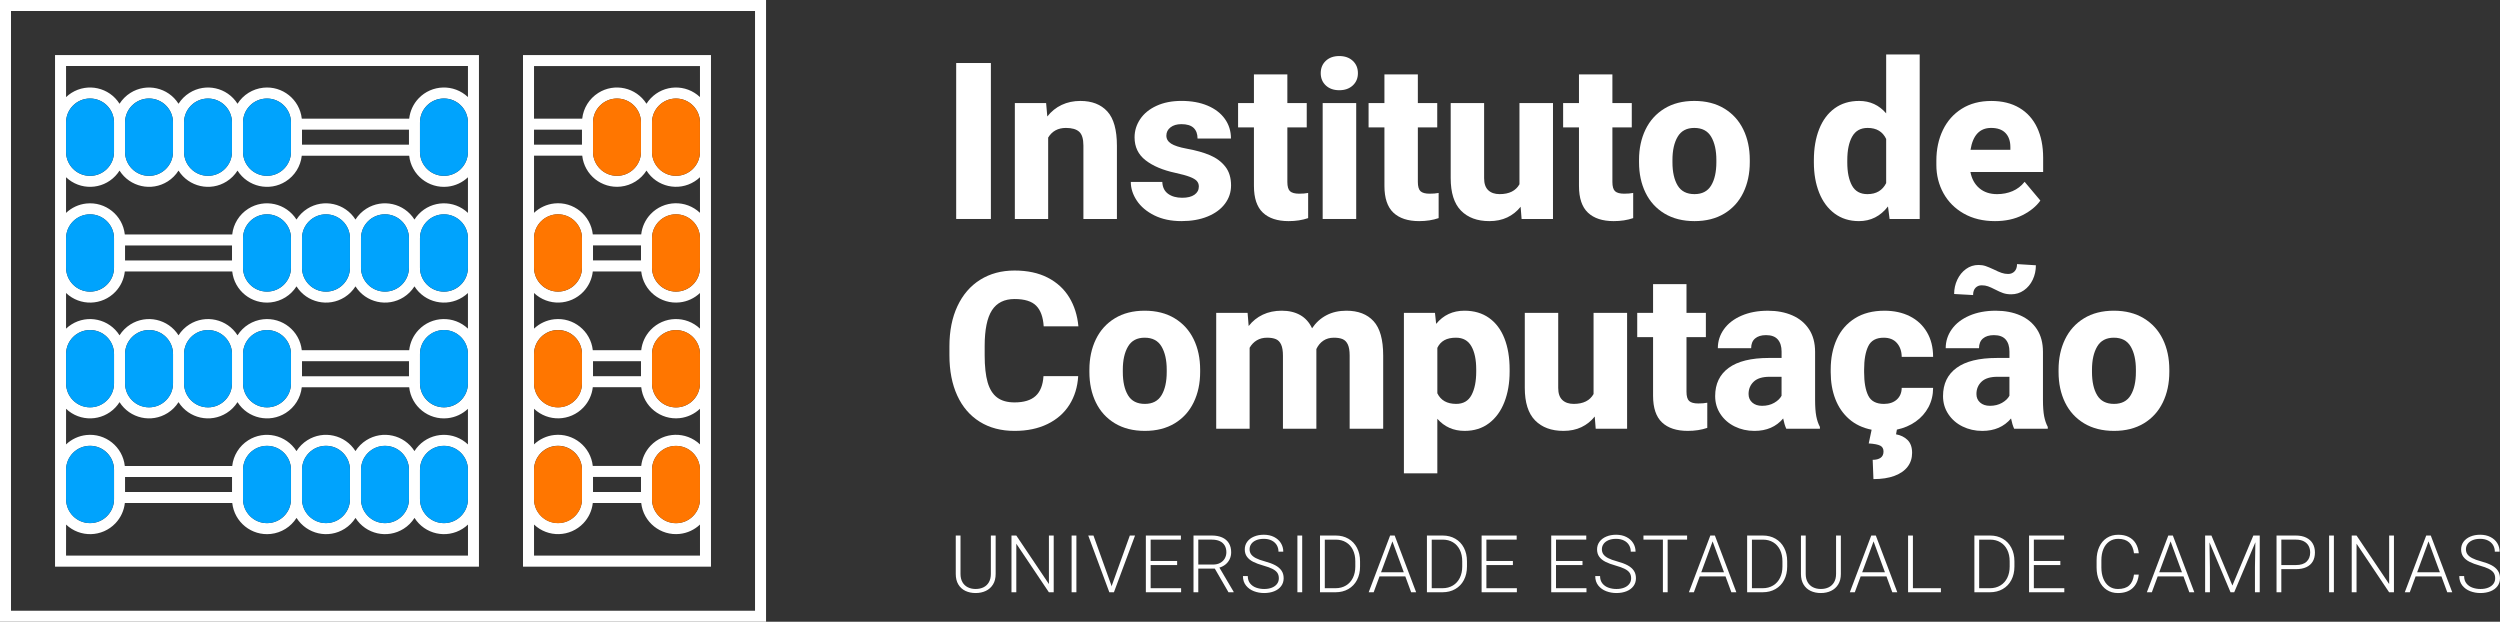 <?xml version="1.0" encoding="UTF-8" standalone="no"?>
<svg
   version="1.1"
   x="0px"
   y="0px"
   viewBox="0 0 7720.438 1920"
   xml:space="preserve"
   id="svg472"
   sodipodi:docname="IC_SVG - White.svg"
   width="7720.438"
   height="1920"
   inkscape:version="1.2.2 (732a01da63, 2022-12-09)"
   xmlns:inkscape="http://www.inkscape.org/namespaces/inkscape"
   xmlns:sodipodi="http://sodipodi.sourceforge.net/DTD/sodipodi-0.dtd"
   xmlns="http://www.w3.org/2000/svg"
   xmlns:svg="http://www.w3.org/2000/svg"><rect x="0" y="0" width="7720.438" height="1920" fill="#333333" stroke="none"/><defs
   id="defs476" /><sodipodi:namedview
   id="namedview474"
   pagecolor="#ffffff"
   bordercolor="#000000"
   borderopacity="0.25"
   inkscape:showpageshadow="2"
   inkscape:pageopacity="0.0"
   inkscape:pagecheckerboard="0"
   inkscape:deskcolor="#d1d1d1"
   showgrid="false"
   inkscape:zoom="0.402"
   inkscape:cx="1124.3781"
   inkscape:cy="1006.2189"
   inkscape:window-width="1920"
   inkscape:window-height="991"
   inkscape:window-x="-9"
   inkscape:window-y="-9"
   inkscape:window-maximized="1"
   inkscape:current-layer="g170" />

	<view
   id="view-logo-ic"
   viewBox="0 0 235 60"
   preserveAspectRatio="xMidYMid meet"
   zoomAndPan="magnify" />
	<view
   id="view-logo-unicamp"
   viewBox="235 0 60 60"
   preserveAspectRatio="xMidYMid meet"
   zoomAndPan="magnify" />
	<view
   id="view-arrow-down-gray-light"
   viewBox="295 0 17 10"
   preserveAspectRatio="xMidYMid meet"
   zoomAndPan="magnify" />
	<view
   id="view-arrow-down-gray-dark"
   viewBox="295 10 17 10"
   preserveAspectRatio="xMidYMid meet"
   zoomAndPan="magnify" />
	<view
   id="view-arrow-down-blue"
   viewBox="295 251 17 10"
   preserveAspectRatio="xMidYMid meet"
   zoomAndPan="magnify" />
	<view
   id="view-corner-menu"
   viewBox="295 20 17 10"
   preserveAspectRatio="xMidYMid meet"
   zoomAndPan="magnify" />
	<view
   id="view-contrast-gray-light"
   viewBox="295 30 17 17"
   preserveAspectRatio="xMidYMid meet"
   zoomAndPan="magnify" />
	<view
   id="view-contrast-gray-dark"
   viewBox="295 47 17 17"
   preserveAspectRatio="xMidYMid meet"
   zoomAndPan="magnify" />
	<view
   id="view-btn-menu"
   viewBox="295 64 17 17"
   preserveAspectRatio="xMidYMid meet"
   zoomAndPan="magnify" />
	<view
   id="view-search-blue"
   viewBox="295 81 17 17"
   preserveAspectRatio="xMidYMid meet"
   zoomAndPan="magnify" />
	<view
   id="view-search-gray"
   viewBox="295 98 17 17"
   preserveAspectRatio="xMidYMid meet"
   zoomAndPan="magnify" />
	<view
   id="view-facebook-gray-light"
   viewBox="312 0 17 17"
   preserveAspectRatio="xMidYMid meet"
   zoomAndPan="magnify" />
	<view
   id="view-facebook-gray-dark"
   viewBox="312 17 17 17"
   preserveAspectRatio="xMidYMid meet"
   zoomAndPan="magnify" />
	<view
   id="view-twitter-gray-light"
   viewBox="312 34 17 17"
   preserveAspectRatio="xMidYMid meet"
   zoomAndPan="magnify" />
	<view
   id="view-twitter-gray-dark"
   viewBox="312 51 17 17"
   preserveAspectRatio="xMidYMid meet"
   zoomAndPan="magnify" />
	<view
   id="view-linkedin-gray-light"
   viewBox="312 68 17 17"
   preserveAspectRatio="xMidYMid meet"
   zoomAndPan="magnify" />
	<view
   id="view-linkedin-gray-dark"
   viewBox="312 85 17 17"
   preserveAspectRatio="xMidYMid meet"
   zoomAndPan="magnify" />
	<view
   id="view-slider-nav-arrow-down"
   viewBox="329 0 30 14"
   preserveAspectRatio="xMidYMid meet"
   zoomAndPan="magnify" />
	<view
   id="view-slider-nav-arrow-up"
   viewBox="329 14 30 14"
   preserveAspectRatio="xMidYMid meet"
   zoomAndPan="magnify" />
	<view
   id="view-arrow-right-gray-light"
   viewBox="312 102 17 17"
   preserveAspectRatio="xMidYMid meet"
   zoomAndPan="magnify" />
	<view
   id="view-arrow-right-gray-dark"
   viewBox="312 119 17 17"
   preserveAspectRatio="xMidYMid meet"
   zoomAndPan="magnify" />
	<view
   id="view-arrow-right-blue"
   viewBox="312 136 17 17"
   preserveAspectRatio="xMidYMid meet"
   zoomAndPan="magnify" />
	<view
   id="view-arrow-right-white"
   viewBox="312 153 17 17"
   preserveAspectRatio="xMidYMid meet"
   zoomAndPan="magnify" />
	<view
   id="view-youtube-light"
   viewBox="295 115 17 17"
   preserveAspectRatio="xMidYMid meet"
   zoomAndPan="magnify" />
	<view
   id="view-youtube-dark"
   viewBox="295 132 17 17"
   preserveAspectRatio="xMidYMid meet"
   zoomAndPan="magnify" />
	<view
   id="view-play-video"
   viewBox="295 149 17 17"
   preserveAspectRatio="xMidYMid meet"
   zoomAndPan="magnify" />
	<view
   id="view-ic-clock"
   viewBox="295 166 17 17"
   preserveAspectRatio="xMidYMid meet"
   zoomAndPan="magnify" />
	<view
   id="view-ic-place"
   viewBox="295 183 17 17"
   preserveAspectRatio="xMidYMid meet"
   zoomAndPan="magnify" />
	<view
   id="view-ic-graduacao"
   viewBox="329 28 30 30"
   preserveAspectRatio="xMidYMid meet"
   zoomAndPan="magnify" />
	<view
   id="view-ic-pos-graduacao"
   viewBox="329 58 30 30"
   preserveAspectRatio="xMidYMid meet"
   zoomAndPan="magnify" />
	<view
   id="view-ic-extensao"
   viewBox="329 88 30 30"
   preserveAspectRatio="xMidYMid meet"
   zoomAndPan="magnify" />
	<view
   id="view-ic-pesquisa"
   viewBox="329 118 30 30"
   preserveAspectRatio="xMidYMid meet"
   zoomAndPan="magnify" />
	<view
   id="view-ic-plus-gray-light"
   viewBox="295 200 17 17"
   preserveAspectRatio="xMidYMid meet"
   zoomAndPan="magnify" />
	<view
   id="view-ic-plus-gray-dark"
   viewBox="295 217 17 17"
   preserveAspectRatio="xMidYMid meet"
   zoomAndPan="magnify" />
	<view
   id="view-buildbox-white"
   viewBox="359 0 50 16"
   preserveAspectRatio="xMidYMid meet"
   zoomAndPan="magnify" />
	<view
   id="view-buildbox-gray"
   viewBox="359 16 50 16"
   preserveAspectRatio="xMidYMid meet"
   zoomAndPan="magnify" />
	<view
   id="view-close-menu"
   viewBox="295 234 17 17"
   preserveAspectRatio="xMidYMid meet"
   zoomAndPan="magnify" />
	<view
   id="view-logo-symbol"
   viewBox="359 32 50 41"
   preserveAspectRatio="xMidYMid meet"
   zoomAndPan="magnify" />
	<view
   id="view-chev-right-gray"
   viewBox="295 261 17 17"
   preserveAspectRatio="xMidYMid meet"
   zoomAndPan="magnify" />
	<view
   id="view-chev-right-gray-dark"
   viewBox="295 278 17 17"
   preserveAspectRatio="xMidYMid meet"
   zoomAndPan="magnify" />
	<view
   id="view-chev-right-white"
   viewBox="295 295 17 17"
   preserveAspectRatio="xMidYMid meet"
   zoomAndPan="magnify" />
	<view
   id="view-chev-left-gray"
   viewBox="295 312 17 17"
   preserveAspectRatio="xMidYMid meet"
   zoomAndPan="magnify" />

	
	
	
	
	
	
	
	
	
	
	
	
	
	
	
	
	
	
	
	
	
	
	
	
	
	
	
	
	
	
	
	
	
	
	
	
	
	
	
	
	
	
<g
   id="logo-ic"
   transform="matrix(33.092,0,0,33.092,-28.128,-32.761)">
		<rect
   x="90.082"
   y="6.871"
   width="3.239"
   height="14.554"
   id="rect2"
   style="fill:#ffffff" />
		<path
   d="m 105.082,21.425 v -6.827 c 0,-1.486 -0.298,-2.556 -0.895,-3.209 -0.596,-0.653 -1.434,-0.98 -2.514,-0.98 -0.64,0 -1.221,0.123 -1.744,0.37 -0.523,0.246 -0.971,0.606 -1.344,1.08 l -0.11,-1.25 h -2.919 v 10.816 h 3.109 v -7.597 c 0.366,-0.6 0.92,-0.9 1.659,-0.9 0.56,0 0.971,0.118 1.235,0.355 0.264,0.237 0.395,0.668 0.395,1.294 v 6.847 z"
   id="path4"
   style="fill:#ffffff" />
		<path
   d="m 112.32,19.161 c -0.27,0.19 -0.651,0.285 -1.145,0.285 -0.54,0 -0.98,-0.123 -1.319,-0.37 -0.339,-0.247 -0.52,-0.616 -0.54,-1.11 h -2.939 c 0,0.6 0.186,1.181 0.56,1.744 0.374,0.563 0.918,1.023 1.634,1.379 0.716,0.356 1.561,0.535 2.534,0.535 0.926,0 1.739,-0.143 2.439,-0.43 0.7,-0.286 1.24,-0.683 1.619,-1.19 0.38,-0.506 0.57,-1.076 0.57,-1.709 0,-0.713 -0.178,-1.298 -0.535,-1.754 -0.356,-0.456 -0.833,-0.811 -1.429,-1.065 -0.596,-0.254 -1.318,-0.456 -2.164,-0.61 -0.686,-0.126 -1.176,-0.285 -1.469,-0.475 -0.293,-0.19 -0.44,-0.438 -0.44,-0.745 0,-0.313 0.128,-0.57 0.385,-0.77 0.256,-0.2 0.595,-0.3 1.015,-0.3 0.52,0 0.901,0.116 1.145,0.35 0.243,0.233 0.365,0.563 0.365,0.99 h 3.119 c 0,-0.686 -0.188,-1.294 -0.565,-1.824 -0.376,-0.53 -0.913,-0.943 -1.609,-1.24 -0.696,-0.296 -1.511,-0.445 -2.444,-0.445 -0.893,0 -1.671,0.153 -2.334,0.46 -0.663,0.306 -1.17,0.72 -1.519,1.24 -0.35,0.52 -0.525,1.086 -0.525,1.699 0,0.893 0.341,1.606 1.025,2.139 0.683,0.533 1.614,0.926 2.794,1.18 0.58,0.126 1.026,0.25 1.339,0.37 0.313,0.12 0.531,0.25 0.655,0.39 0.123,0.14 0.185,0.31 0.185,0.51 -0.002,0.321 -0.137,0.576 -0.407,0.766 z"
   id="path6"
   style="fill:#ffffff" />
		<path
   d="m 117.869,18.346 c 0,1.133 0.278,1.963 0.835,2.489 0.557,0.526 1.358,0.79 2.404,0.79 0.666,0 1.273,-0.093 1.819,-0.28 v -2.349 c -0.246,0.047 -0.526,0.07 -0.84,0.07 -0.4,0 -0.683,-0.077 -0.85,-0.23 -0.166,-0.153 -0.25,-0.443 -0.25,-0.87 v -5.088 h 1.809 v -2.269 h -1.809 V 7.93 h -3.119 v 2.679 h -1.479 v 2.269 h 1.479 z"
   id="path8"
   style="fill:#ffffff" />
		<rect
   x="124.283"
   y="10.609"
   width="3.129"
   height="10.816"
   id="rect10"
   style="fill:#ffffff" />
		<path
   d="m 125.832,9.41 c 0.52,0 0.94,-0.148 1.26,-0.445 0.32,-0.296 0.48,-0.678 0.48,-1.145 0,-0.473 -0.16,-0.858 -0.48,-1.155 -0.32,-0.296 -0.74,-0.445 -1.26,-0.445 -0.52,0 -0.938,0.148 -1.255,0.445 -0.316,0.296 -0.475,0.681 -0.475,1.155 0,0.466 0.158,0.848 0.475,1.145 0.317,0.296 0.735,0.445 1.255,0.445 z"
   id="path12"
   style="fill:#ffffff" />
		<path
   d="m 130.047,18.346 c 0,1.133 0.278,1.963 0.835,2.489 0.557,0.526 1.358,0.79 2.404,0.79 0.666,0 1.273,-0.093 1.819,-0.28 v -2.349 c -0.246,0.047 -0.526,0.07 -0.84,0.07 -0.4,0 -0.683,-0.077 -0.85,-0.23 -0.166,-0.153 -0.25,-0.443 -0.25,-0.87 v -5.088 h 1.809 v -2.269 h -1.809 V 7.93 h -3.119 v 2.679 h -1.479 v 2.269 h 1.479 z"
   id="path14"
   style="fill:#ffffff" />
		<path
   d="m 145.777,10.609 h -3.129 v 7.577 c -0.346,0.613 -0.963,0.92 -1.849,0.92 -0.453,0 -0.808,-0.121 -1.065,-0.365 -0.257,-0.244 -0.385,-0.615 -0.385,-1.115 v -7.017 h -3.119 v 6.997 c 0,1.373 0.32,2.386 0.96,3.039 0.64,0.653 1.523,0.98 2.649,0.98 0.626,0 1.183,-0.115 1.669,-0.345 0.486,-0.23 0.903,-0.561 1.249,-0.995 l 0.09,1.14 h 2.929 z"
   id="path16"
   style="fill:#ffffff" />
		<path
   d="m 148.202,18.346 c 0,1.133 0.278,1.963 0.835,2.489 0.557,0.526 1.358,0.79 2.404,0.79 0.666,0 1.273,-0.093 1.819,-0.28 v -2.349 c -0.246,0.047 -0.526,0.07 -0.84,0.07 -0.4,0 -0.683,-0.077 -0.85,-0.23 -0.166,-0.153 -0.25,-0.443 -0.25,-0.87 v -5.088 h 1.809 V 10.609 H 151.32 V 7.93 h -3.119 v 2.679 h -1.479 v 2.269 h 1.479 z"
   id="path18"
   style="fill:#ffffff" />
		<path
   d="m 156.185,20.92 c 0.78,0.47 1.713,0.705 2.799,0.705 1.08,0 2.008,-0.235 2.784,-0.705 0.776,-0.47 1.366,-1.121 1.769,-1.954 0.403,-0.833 0.605,-1.779 0.605,-2.839 v -0.21 c 0,-1.066 -0.201,-2.014 -0.605,-2.844 -0.404,-0.83 -0.995,-1.481 -1.774,-1.954 -0.779,-0.473 -1.713,-0.71 -2.799,-0.71 -1.08,0 -2.008,0.236 -2.784,0.71 -0.776,0.474 -1.366,1.126 -1.769,1.959 -0.403,0.833 -0.605,1.779 -0.605,2.839 v 0.21 c 0,1.066 0.201,2.014 0.605,2.844 0.403,0.829 0.994,1.479 1.774,1.949 z m 0.74,-5.003 c 0,-0.893 0.161,-1.614 0.485,-2.164 0.324,-0.55 0.841,-0.825 1.554,-0.825 0.726,0 1.251,0.275 1.574,0.825 0.323,0.55 0.485,1.271 0.485,2.164 v 0.21 c 0,0.906 -0.161,1.629 -0.485,2.169 -0.324,0.54 -0.841,0.81 -1.554,0.81 -0.726,0 -1.251,-0.268 -1.574,-0.805 -0.323,-0.537 -0.485,-1.261 -0.485,-2.174 z"
   id="path20"
   style="fill:#ffffff" />
		<path
   d="m 172.061,20.92 c 0.633,0.47 1.389,0.705 2.269,0.705 1.1,0 2.003,-0.456 2.709,-1.369 l 0.15,1.17 h 2.809 V 6.071 h -3.129 v 5.498 c -0.666,-0.773 -1.506,-1.16 -2.519,-1.16 -0.893,0 -1.656,0.23 -2.289,0.69 -0.633,0.46 -1.115,1.106 -1.444,1.939 -0.33,0.833 -0.495,1.799 -0.495,2.899 v 0.21 c 0,1.06 0.165,2.003 0.495,2.829 0.329,0.826 0.811,1.474 1.444,1.944 z m 1.18,-4.983 c 0,-0.926 0.151,-1.659 0.455,-2.199 0.303,-0.54 0.785,-0.81 1.444,-0.81 0.826,0 1.403,0.343 1.729,1.03 v 4.118 c -0.166,0.333 -0.395,0.588 -0.685,0.765 -0.29,0.177 -0.645,0.265 -1.065,0.265 -0.666,0 -1.146,-0.266 -1.439,-0.8 -0.293,-0.533 -0.44,-1.253 -0.44,-2.159 z"
   id="path22"
   style="fill:#ffffff" />
		<path
   d="m 184.112,20.92 c 0.826,0.47 1.796,0.705 2.909,0.705 0.98,0 1.836,-0.185 2.569,-0.555 0.733,-0.37 1.289,-0.825 1.669,-1.364 l -1.469,-1.749 c -0.313,0.393 -0.69,0.683 -1.13,0.87 -0.44,0.186 -0.92,0.28 -1.439,0.28 -0.673,0 -1.226,-0.185 -1.659,-0.555 -0.433,-0.37 -0.71,-0.875 -0.83,-1.514 h 6.787 v -1.329 c 0,-1.08 -0.188,-2.018 -0.565,-2.814 -0.376,-0.796 -0.928,-1.409 -1.654,-1.839 -0.726,-0.43 -1.599,-0.645 -2.619,-0.645 -1.066,0 -1.984,0.241 -2.754,0.725 -0.77,0.483 -1.358,1.146 -1.764,1.989 -0.406,0.843 -0.61,1.801 -0.61,2.874 v 0.38 c 0,0.96 0.22,1.839 0.66,2.639 0.44,0.797 1.073,1.432 1.899,1.902 z m 2.549,-7.992 c 0.593,0 1.041,0.158 1.344,0.475 0.303,0.316 0.455,0.755 0.455,1.314 v 0.25 h -3.719 c 0.221,-1.359 0.861,-2.039 1.92,-2.039 z"
   id="path24"
   style="fill:#ffffff" />
		<path
   d="m 93.42,29.945 c 0.453,-0.7 1.156,-1.05 2.109,-1.05 0.933,0 1.606,0.208 2.019,0.625 0.413,0.416 0.646,1.058 0.7,1.924 h 3.239 c -0.093,-1.02 -0.378,-1.921 -0.855,-2.704 -0.477,-0.783 -1.145,-1.396 -2.004,-1.839 -0.859,-0.443 -1.893,-0.665 -3.099,-0.665 -1.22,0 -2.288,0.286 -3.204,0.86 -0.916,0.573 -1.624,1.393 -2.124,2.459 -0.5,1.066 -0.75,2.316 -0.75,3.749 v 0.84 c 0,1.446 0.243,2.699 0.73,3.759 0.486,1.06 1.186,1.874 2.099,2.444 0.913,0.57 1.996,0.855 3.249,0.855 1.173,0 2.197,-0.213 3.074,-0.64 0.876,-0.426 1.558,-1.025 2.044,-1.794 0.486,-0.77 0.76,-1.661 0.82,-2.674 h -3.239 c -0.053,0.833 -0.298,1.449 -0.735,1.849 -0.437,0.4 -1.091,0.6 -1.964,0.6 -0.68,0 -1.223,-0.153 -1.629,-0.46 -0.407,-0.306 -0.701,-0.78 -0.885,-1.419 -0.183,-0.64 -0.275,-1.479 -0.275,-2.519 v -0.86 c 0.001,-1.527 0.227,-2.64 0.68,-3.34 z"
   id="path26"
   style="fill:#ffffff" />
		<path
   d="m 112.849,35.703 v -0.21 c 0,-1.066 -0.201,-2.014 -0.605,-2.844 -0.403,-0.83 -0.995,-1.481 -1.774,-1.954 -0.78,-0.473 -1.713,-0.71 -2.799,-0.71 -1.08,0 -2.008,0.236 -2.784,0.71 -0.776,0.473 -1.366,1.126 -1.769,1.959 -0.403,0.833 -0.605,1.779 -0.605,2.839 v 0.21 c 0,1.066 0.201,2.014 0.605,2.844 0.403,0.83 0.995,1.479 1.774,1.949 0.78,0.47 1.713,0.705 2.799,0.705 1.08,0 2.008,-0.235 2.784,-0.705 0.776,-0.47 1.366,-1.121 1.769,-1.954 0.403,-0.833 0.605,-1.779 0.605,-2.839 z m -3.119,0 c 0,0.906 -0.161,1.629 -0.485,2.169 -0.324,0.54 -0.841,0.81 -1.554,0.81 -0.726,0 -1.251,-0.268 -1.574,-0.805 -0.323,-0.537 -0.485,-1.261 -0.485,-2.174 v -0.21 c 0,-0.893 0.161,-1.614 0.485,-2.164 0.323,-0.55 0.841,-0.825 1.554,-0.825 0.726,0 1.251,0.275 1.574,0.825 0.323,0.55 0.485,1.271 0.485,2.164 z"
   id="path28"
   style="fill:#ffffff" />
		<path
   d="m 124.341,32.784 c 0.273,-0.186 0.603,-0.28 0.99,-0.28 0.333,0 0.605,0.045 0.815,0.135 0.21,0.09 0.371,0.256 0.485,0.5 0.113,0.243 0.17,0.585 0.17,1.025 v 6.837 h 3.129 v -6.837 c 0,-1.479 -0.298,-2.546 -0.895,-3.199 -0.596,-0.653 -1.441,-0.98 -2.534,-0.98 -0.706,0 -1.329,0.141 -1.869,0.425 -0.54,0.284 -0.986,0.688 -1.339,1.215 -0.26,-0.553 -0.63,-0.965 -1.11,-1.235 -0.48,-0.27 -1.053,-0.405 -1.719,-0.405 -0.66,0 -1.25,0.123 -1.769,0.37 -0.52,0.246 -0.96,0.6 -1.319,1.06 l -0.1,-1.23 h -2.929 v 10.816 h 3.119 v -7.557 c 0.173,-0.3 0.396,-0.531 0.67,-0.695 0.273,-0.163 0.593,-0.245 0.96,-0.245 0.333,0 0.606,0.045 0.82,0.135 0.213,0.09 0.376,0.258 0.49,0.505 0.113,0.246 0.17,0.593 0.17,1.04 v 6.817 h 3.119 v -7.217 -0.22 c 0.156,-0.333 0.372,-0.593 0.646,-0.78 z"
   id="path30"
   style="fill:#ffffff" />
		<path
   d="m 134.763,30.185 h -2.899 v 14.974 h 3.119 v -5.088 c 0.66,0.753 1.509,1.13 2.549,1.13 0.886,0 1.644,-0.238 2.274,-0.715 0.63,-0.476 1.108,-1.133 1.434,-1.969 0.326,-0.836 0.49,-1.784 0.49,-2.844 v -0.21 c 0,-1.106 -0.161,-2.071 -0.485,-2.894 -0.323,-0.823 -0.801,-1.459 -1.434,-1.909 -0.633,-0.45 -1.399,-0.675 -2.299,-0.675 -1.086,0 -1.966,0.41 -2.639,1.23 z m 0.22,3.269 c 0.153,-0.32 0.371,-0.558 0.655,-0.715 0.284,-0.157 0.645,-0.235 1.085,-0.235 0.653,0 1.131,0.265 1.434,0.795 0.303,0.53 0.455,1.251 0.455,2.164 v 0.21 c 0,0.906 -0.146,1.634 -0.44,2.184 -0.293,0.55 -0.77,0.825 -1.429,0.825 -0.853,0 -1.439,-0.33 -1.759,-0.99 v -4.238 z"
   id="path32"
   style="fill:#ffffff" />
		<path
   d="M 152.692,41.001 V 30.185 h -3.129 v 7.577 c -0.346,0.613 -0.963,0.92 -1.849,0.92 -0.453,0 -0.808,-0.121 -1.065,-0.365 -0.256,-0.243 -0.385,-0.615 -0.385,-1.115 v -7.017 h -3.119 v 6.997 c 0,1.373 0.32,2.386 0.96,3.039 0.64,0.653 1.523,0.98 2.649,0.98 0.626,0 1.183,-0.115 1.669,-0.345 0.486,-0.23 0.903,-0.561 1.25,-0.995 l 0.09,1.14 c 0,0 2.929,0 2.929,0 z"
   id="path34"
   style="fill:#ffffff" />
		<path
   d="m 160.175,38.572 c -0.246,0.047 -0.526,0.07 -0.84,0.07 -0.4,0 -0.683,-0.077 -0.85,-0.23 -0.166,-0.153 -0.25,-0.443 -0.25,-0.87 v -5.088 h 1.809 v -2.269 h -1.809 v -2.679 h -3.119 v 2.679 h -1.479 v 2.269 h 1.479 v 5.468 c 0,1.133 0.278,1.963 0.835,2.489 0.556,0.526 1.358,0.79 2.404,0.79 0.666,0 1.273,-0.093 1.819,-0.28 z"
   id="path36"
   style="fill:#ffffff" />
		<path
   d="m 161.735,31.705 c -0.383,0.533 -0.575,1.126 -0.575,1.779 h 3.109 c 0,-0.393 0.121,-0.695 0.365,-0.905 0.243,-0.21 0.585,-0.315 1.025,-0.315 0.493,0 0.858,0.135 1.095,0.405 0.236,0.27 0.355,0.648 0.355,1.135 v 0.59 h -1.17 c -1.666,0 -2.92,0.308 -3.764,0.925 -0.844,0.617 -1.265,1.494 -1.265,2.634 0,0.62 0.163,1.178 0.49,1.674 0.326,0.496 0.77,0.883 1.329,1.16 0.56,0.276 1.176,0.415 1.849,0.415 1.133,0 2.026,-0.386 2.679,-1.16 0.073,0.373 0.17,0.693 0.29,0.96 h 3.139 v -0.17 c -0.153,-0.286 -0.266,-0.62 -0.34,-1 -0.073,-0.38 -0.11,-0.89 -0.11,-1.529 v -4.478 c 0,-0.833 -0.188,-1.536 -0.565,-2.109 -0.376,-0.573 -0.896,-1.005 -1.559,-1.294 -0.663,-0.29 -1.424,-0.435 -2.284,-0.435 -0.926,0 -1.744,0.153 -2.454,0.46 -0.71,0.307 -1.255,0.724 -1.639,1.258 z m 5.373,6.217 c -0.14,0.26 -0.371,0.481 -0.695,0.665 -0.323,0.183 -0.698,0.275 -1.125,0.275 -0.38,0 -0.685,-0.101 -0.915,-0.305 -0.23,-0.203 -0.345,-0.468 -0.345,-0.795 0,-0.466 0.16,-0.851 0.48,-1.155 0.32,-0.304 0.813,-0.455 1.479,-0.455 h 1.12 v 1.77 z"
   id="path38"
   style="fill:#ffffff" />
		<path
   d="m 178.86,42.046 c -0.286,-0.276 -0.643,-0.451 -1.07,-0.525 l 0.08,-0.44 c 0.66,-0.14 1.245,-0.39 1.754,-0.75 0.51,-0.36 0.908,-0.81 1.195,-1.349 0.286,-0.54 0.43,-1.14 0.43,-1.799 h -2.929 c -0.007,0.46 -0.16,0.825 -0.46,1.095 -0.3,0.27 -0.7,0.405 -1.2,0.405 -0.72,0 -1.208,-0.258 -1.464,-0.775 -0.256,-0.517 -0.385,-1.245 -0.385,-2.184 v -0.25 c 0,-0.92 0.128,-1.644 0.385,-2.174 0.256,-0.53 0.738,-0.795 1.444,-0.795 0.533,0 0.945,0.166 1.235,0.5 0.29,0.333 0.438,0.763 0.445,1.289 h 2.929 c 0,-0.886 -0.191,-1.654 -0.575,-2.304 -0.383,-0.65 -0.916,-1.146 -1.599,-1.489 -0.683,-0.343 -1.471,-0.515 -2.364,-0.515 -1.086,0 -2.006,0.236 -2.759,0.71 -0.753,0.473 -1.318,1.123 -1.694,1.949 -0.376,0.826 -0.565,1.769 -0.565,2.829 v 0.25 c 0,0.92 0.143,1.753 0.43,2.499 0.286,0.746 0.715,1.369 1.284,1.869 0.57,0.5 1.271,0.833 2.104,1 l -0.27,1.279 c 0.506,0.033 0.863,0.101 1.07,0.205 0.206,0.103 0.31,0.285 0.31,0.545 0,0.266 -0.09,0.463 -0.27,0.59 -0.18,0.126 -0.426,0.19 -0.74,0.19 l 0.07,1.799 c 0.773,0 1.429,-0.102 1.969,-0.305 0.54,-0.203 0.948,-0.488 1.225,-0.855 0.277,-0.367 0.415,-0.796 0.415,-1.289 0,-0.527 -0.144,-0.929 -0.43,-1.205 z"
   id="path40"
   style="fill:#ffffff" />
		<path
   d="m 188.522,40.041 c 0.073,0.373 0.17,0.693 0.29,0.96 h 3.139 v -0.17 c -0.153,-0.286 -0.266,-0.62 -0.34,-1 -0.073,-0.38 -0.11,-0.89 -0.11,-1.529 v -4.478 c 0,-0.833 -0.188,-1.536 -0.565,-2.109 -0.376,-0.573 -0.896,-1.005 -1.559,-1.294 -0.663,-0.29 -1.424,-0.435 -2.284,-0.435 -0.926,0 -1.744,0.153 -2.454,0.46 -0.71,0.307 -1.256,0.726 -1.639,1.26 -0.383,0.533 -0.575,1.126 -0.575,1.779 h 3.109 c 0,-0.393 0.121,-0.695 0.365,-0.905 0.243,-0.21 0.585,-0.315 1.025,-0.315 0.493,0 0.858,0.135 1.095,0.405 0.236,0.27 0.355,0.648 0.355,1.135 v 0.59 h -1.17 c -1.666,0 -2.92,0.308 -3.764,0.925 -0.844,0.617 -1.265,1.494 -1.265,2.634 0,0.62 0.163,1.178 0.49,1.674 0.326,0.496 0.77,0.883 1.329,1.16 0.56,0.276 1.176,0.415 1.849,0.415 1.133,-0.002 2.026,-0.388 2.679,-1.162 z m -3.229,-2.279 c 0,-0.466 0.16,-0.851 0.48,-1.155 0.32,-0.304 0.813,-0.455 1.479,-0.455 h 1.12 v 1.769 c -0.14,0.26 -0.371,0.481 -0.695,0.665 -0.323,0.183 -0.698,0.275 -1.125,0.275 -0.38,0 -0.685,-0.101 -0.915,-0.305 -0.229,-0.202 -0.344,-0.467 -0.344,-0.794 z"
   id="path42"
   style="fill:#ffffff" />
		<path
   d="m 188.847,26.317 c -0.156,0.16 -0.355,0.24 -0.595,0.24 -0.213,0 -0.42,-0.035 -0.62,-0.105 -0.2,-0.07 -0.433,-0.171 -0.7,-0.305 -0.313,-0.146 -0.571,-0.255 -0.775,-0.325 -0.203,-0.07 -0.425,-0.105 -0.665,-0.105 -0.433,0 -0.823,0.125 -1.17,0.375 -0.346,0.25 -0.618,0.583 -0.815,1 -0.196,0.416 -0.295,0.861 -0.295,1.334 l 1.769,0.1 c 0,-0.293 0.075,-0.518 0.225,-0.675 0.15,-0.156 0.341,-0.235 0.575,-0.235 0.22,0 0.418,0.032 0.595,0.095 0.177,0.063 0.395,0.161 0.655,0.295 0.28,0.146 0.53,0.258 0.75,0.335 0.22,0.077 0.473,0.115 0.76,0.115 0.433,0 0.826,-0.123 1.18,-0.37 0.353,-0.246 0.628,-0.576 0.825,-0.99 0.196,-0.413 0.295,-0.863 0.295,-1.349 l -1.759,-0.11 c 0,0.293 -0.078,0.52 -0.235,0.68 z"
   id="path44"
   style="fill:#ffffff" />
		<path
   d="m 202.688,38.542 c 0.403,-0.833 0.605,-1.779 0.605,-2.839 v -0.21 c 0,-1.066 -0.201,-2.014 -0.605,-2.844 -0.403,-0.83 -0.995,-1.481 -1.774,-1.954 -0.78,-0.473 -1.713,-0.71 -2.799,-0.71 -1.08,0 -2.008,0.236 -2.784,0.71 -0.776,0.473 -1.366,1.126 -1.769,1.959 -0.403,0.833 -0.605,1.779 -0.605,2.839 v 0.21 c 0,1.066 0.201,2.014 0.605,2.844 0.404,0.83 0.995,1.479 1.774,1.949 0.78,0.47 1.713,0.705 2.799,0.705 1.08,0 2.008,-0.235 2.784,-0.705 0.776,-0.47 1.365,-1.121 1.769,-1.954 z m -2.514,-2.839 c 0,0.906 -0.161,1.629 -0.485,2.169 -0.324,0.54 -0.841,0.81 -1.554,0.81 -0.726,0 -1.251,-0.268 -1.574,-0.805 -0.323,-0.537 -0.485,-1.261 -0.485,-2.174 v -0.21 c 0,-0.893 0.161,-1.614 0.485,-2.164 0.323,-0.55 0.841,-0.825 1.554,-0.825 0.726,0 1.251,0.275 1.574,0.825 0.323,0.55 0.485,1.271 0.485,2.164 z"
   id="path46"
   style="fill:#ffffff" />
		<path
   d="m 93.318,54.551 c 0,0.301 -0.06,0.556 -0.18,0.767 -0.12,0.211 -0.287,0.369 -0.5,0.476 -0.213,0.106 -0.459,0.16 -0.738,0.16 -0.276,0 -0.521,-0.053 -0.734,-0.16 -0.213,-0.107 -0.38,-0.266 -0.5,-0.476 -0.12,-0.211 -0.18,-0.466 -0.18,-0.767 v -3.584 h -0.443 v 3.584 c 0,0.385 0.08,0.712 0.24,0.98 0.16,0.268 0.38,0.468 0.66,0.602 0.28,0.133 0.599,0.2 0.958,0.2 0.351,0 0.668,-0.067 0.951,-0.202 0.283,-0.135 0.505,-0.335 0.669,-0.602 0.164,-0.266 0.245,-0.592 0.245,-0.978 v -3.584 h -0.447 z"
   id="path48"
   style="fill:#ffffff" />
		<polygon
   points="98.732,56.26 99.183,56.26 99.183,50.967 98.736,50.967 98.736,55.496 95.693,50.967 95.242,50.967 95.242,56.26 95.693,56.26 95.693,51.73 "
   id="polygon50"
   style="fill:#ffffff" />
		<rect
   x="100.853"
   y="50.967"
   width="0.447"
   height="5.293"
   id="rect52"
   style="fill:#ffffff" />
		<polygon
   points="104.439,56.26 104.803,56.26 106.773,50.967 106.286,50.967 104.618,55.602 104.588,55.714 104.556,55.602 102.894,50.967 102.407,50.967 104.374,56.26 "
   id="polygon54"
   style="fill:#ffffff" />
		<polygon
   points="110.701,53.34 108.229,53.34 108.229,51.348 111.053,51.348 111.053,50.967 108.229,50.967 107.782,50.967 107.782,56.26 108.094,56.26 111.072,56.26 111.072,55.882 108.229,55.882 108.229,53.722 110.701,53.722 "
   id="polygon56"
   style="fill:#ffffff" />
		<path
   d="m 115.223,53.659 c 0.166,-0.137 0.294,-0.303 0.385,-0.496 0.091,-0.194 0.136,-0.406 0.136,-0.636 0,-0.332 -0.073,-0.615 -0.218,-0.849 -0.145,-0.234 -0.353,-0.411 -0.622,-0.531 -0.269,-0.12 -0.588,-0.18 -0.956,-0.18 h -1.719 v 5.293 h 0.447 v -2.207 h 1.541 l 1.276,2.207 h 0.48 v -0.047 l -1.327,-2.254 c 0.219,-0.063 0.411,-0.163 0.577,-0.3 z m -1.176,0.016 h -1.371 v -2.326 h 1.272 c 0.288,0 0.533,0.047 0.734,0.141 0.201,0.095 0.354,0.23 0.458,0.407 0.104,0.177 0.156,0.387 0.156,0.629 0,0.206 -0.048,0.396 -0.143,0.571 -0.096,0.175 -0.238,0.314 -0.425,0.42 -0.187,0.105 -0.414,0.158 -0.681,0.158 z"
   id="path58"
   style="fill:#ffffff" />
		<path
   d="m 119.855,53.74 c -0.255,-0.136 -0.579,-0.257 -0.974,-0.363 -0.354,-0.095 -0.634,-0.196 -0.84,-0.305 -0.206,-0.109 -0.354,-0.23 -0.443,-0.362 -0.09,-0.132 -0.135,-0.286 -0.135,-0.46 0,-0.182 0.051,-0.346 0.153,-0.493 0.102,-0.146 0.253,-0.263 0.453,-0.351 0.2,-0.087 0.441,-0.131 0.722,-0.131 0.281,0 0.525,0.052 0.731,0.155 0.206,0.103 0.363,0.246 0.473,0.427 0.109,0.182 0.164,0.388 0.164,0.618 h 0.447 c 0,-0.296 -0.075,-0.564 -0.224,-0.804 -0.149,-0.24 -0.361,-0.429 -0.636,-0.569 -0.275,-0.139 -0.593,-0.209 -0.954,-0.209 -0.344,0 -0.651,0.057 -0.922,0.173 -0.27,0.115 -0.48,0.276 -0.631,0.482 -0.15,0.206 -0.226,0.443 -0.226,0.712 0,0.269 0.068,0.497 0.204,0.685 0.136,0.188 0.328,0.346 0.578,0.473 0.25,0.127 0.566,0.244 0.949,0.351 0.371,0.104 0.66,0.21 0.867,0.318 0.207,0.108 0.356,0.23 0.446,0.367 0.09,0.137 0.135,0.305 0.135,0.504 0,0.196 -0.057,0.37 -0.169,0.522 -0.113,0.151 -0.273,0.268 -0.48,0.351 -0.207,0.083 -0.448,0.124 -0.722,0.124 -0.262,0 -0.508,-0.041 -0.74,-0.122 -0.231,-0.081 -0.421,-0.212 -0.567,-0.393 -0.147,-0.181 -0.22,-0.411 -0.22,-0.692 h -0.451 c 0,0.354 0.096,0.649 0.287,0.887 0.191,0.238 0.438,0.413 0.738,0.527 0.3,0.114 0.618,0.171 0.952,0.171 0.351,0 0.665,-0.056 0.942,-0.167 0.276,-0.111 0.492,-0.271 0.647,-0.48 0.155,-0.208 0.233,-0.453 0.233,-0.734 0,-0.279 -0.067,-0.516 -0.202,-0.712 -0.137,-0.198 -0.331,-0.364 -0.585,-0.5 z"
   id="path60"
   style="fill:#ffffff" />
		<rect
   x="121.925"
   y="50.967"
   width="0.447"
   height="5.293"
   id="rect62"
   style="fill:#ffffff" />
		<path
   d="m 126.683,51.265 c -0.343,-0.199 -0.733,-0.298 -1.169,-0.298 h -1.033 -0.447 v 5.293 h 0.247 1.2 c 0.451,0 0.849,-0.099 1.196,-0.298 0.347,-0.199 0.616,-0.48 0.807,-0.844 0.191,-0.364 0.287,-0.784 0.287,-1.261 V 53.37 c 0,-0.475 -0.096,-0.895 -0.287,-1.26 -0.19,-0.365 -0.458,-0.647 -0.801,-0.845 z m 0.646,2.592 c 0,0.4 -0.075,0.752 -0.225,1.058 -0.15,0.306 -0.365,0.543 -0.644,0.713 -0.279,0.17 -0.605,0.255 -0.978,0.255 h -1 V 51.35 h 1.033 c 0.361,0 0.679,0.083 0.952,0.249 0.274,0.166 0.486,0.401 0.636,0.705 0.15,0.304 0.225,0.657 0.225,1.06 z"
   id="path64"
   style="fill:#ffffff" />
		<path
   d="m 130.904,50.967 h -0.327 l -2,5.293 h 0.465 l 0.546,-1.483 h 2.406 l 0.546,1.483 h 0.465 l -2.003,-5.293 z m -1.174,3.428 1.062,-2.883 1.061,2.883 z"
   id="path66"
   style="fill:#ffffff" />
		<path
   d="m 136.661,51.265 c -0.343,-0.199 -0.733,-0.298 -1.169,-0.298 h -1.033 -0.447 v 5.293 h 0.247 1.2 c 0.451,0 0.849,-0.099 1.196,-0.298 0.347,-0.199 0.616,-0.48 0.807,-0.844 0.191,-0.364 0.287,-0.784 0.287,-1.261 V 53.37 c 0,-0.475 -0.096,-0.895 -0.287,-1.26 -0.19,-0.365 -0.458,-0.647 -0.801,-0.845 z m 0.646,2.592 c 0,0.4 -0.075,0.752 -0.225,1.058 -0.15,0.306 -0.365,0.543 -0.644,0.713 -0.279,0.17 -0.605,0.255 -0.978,0.255 h -1 V 51.35 h 1.033 c 0.361,0 0.679,0.083 0.952,0.249 0.274,0.166 0.486,0.401 0.636,0.705 0.15,0.304 0.225,0.657 0.225,1.06 z"
   id="path68"
   style="fill:#ffffff" />
		<polygon
   points="142.034,53.34 139.562,53.34 139.562,51.348 142.387,51.348 142.387,50.967 139.562,50.967 139.115,50.967 139.115,56.26 139.427,56.26 142.405,56.26 142.405,55.882 139.562,55.882 139.562,53.722 142.034,53.722 "
   id="polygon70"
   style="fill:#ffffff" />
		<polygon
   points="148.53,53.34 146.058,53.34 146.058,51.348 148.882,51.348 148.882,50.967 146.058,50.967 145.611,50.967 145.611,56.26 145.923,56.26 148.901,56.26 148.901,55.882 146.058,55.882 146.058,53.722 148.53,53.722 "
   id="polygon72"
   style="fill:#ffffff" />
		<path
   d="m 152.731,53.74 c -0.255,-0.136 -0.579,-0.257 -0.974,-0.363 -0.354,-0.095 -0.634,-0.196 -0.84,-0.305 -0.206,-0.109 -0.354,-0.23 -0.443,-0.362 -0.09,-0.132 -0.135,-0.286 -0.135,-0.46 0,-0.182 0.051,-0.346 0.153,-0.493 0.102,-0.146 0.253,-0.263 0.453,-0.351 0.2,-0.087 0.441,-0.131 0.722,-0.131 0.281,0 0.525,0.052 0.731,0.155 0.206,0.103 0.363,0.246 0.473,0.427 0.109,0.182 0.164,0.388 0.164,0.618 h 0.447 c 0,-0.296 -0.075,-0.564 -0.224,-0.804 -0.149,-0.24 -0.361,-0.429 -0.636,-0.569 -0.275,-0.139 -0.593,-0.209 -0.954,-0.209 -0.344,0 -0.651,0.057 -0.922,0.173 -0.27,0.115 -0.48,0.276 -0.631,0.482 -0.15,0.206 -0.226,0.443 -0.226,0.712 0,0.269 0.068,0.497 0.204,0.685 0.136,0.188 0.328,0.346 0.578,0.473 0.25,0.127 0.566,0.244 0.949,0.351 0.371,0.104 0.66,0.21 0.867,0.318 0.207,0.108 0.356,0.23 0.446,0.367 0.09,0.137 0.135,0.305 0.135,0.504 0,0.196 -0.057,0.37 -0.169,0.522 -0.113,0.151 -0.273,0.268 -0.48,0.351 -0.207,0.083 -0.448,0.124 -0.722,0.124 -0.262,0 -0.508,-0.041 -0.74,-0.122 -0.231,-0.081 -0.421,-0.212 -0.567,-0.393 -0.147,-0.181 -0.22,-0.411 -0.22,-0.692 h -0.451 c 0,0.354 0.096,0.649 0.287,0.887 0.191,0.238 0.438,0.413 0.738,0.527 0.3,0.114 0.618,0.171 0.952,0.171 0.351,0 0.665,-0.056 0.942,-0.167 0.276,-0.111 0.492,-0.271 0.647,-0.48 0.155,-0.208 0.233,-0.453 0.233,-0.734 0,-0.279 -0.067,-0.516 -0.202,-0.712 -0.137,-0.198 -0.331,-0.364 -0.585,-0.5 z"
   id="path74"
   style="fill:#ffffff" />
		<polygon
   points="158.291,50.967 156.477,50.967 154.219,50.967 154.219,51.348 156.033,51.348 156.033,56.26 156.477,56.26 156.477,51.348 158.291,51.348 "
   id="polygon76"
   style="fill:#ffffff" />
		<path
   d="m 160.786,50.967 h -0.327 l -2,5.293 h 0.465 l 0.546,-1.483 h 2.406 l 0.546,1.483 h 0.465 l -2.003,-5.293 z m -1.174,3.428 1.061,-2.883 1.062,2.883 z"
   id="path78"
   style="fill:#ffffff" />
		<path
   d="m 166.544,51.265 c -0.343,-0.199 -0.733,-0.298 -1.169,-0.298 h -1.033 -0.447 v 5.293 h 0.247 1.2 c 0.451,0 0.849,-0.099 1.196,-0.298 0.347,-0.199 0.616,-0.48 0.807,-0.844 0.191,-0.364 0.287,-0.784 0.287,-1.261 V 53.37 c 0,-0.475 -0.096,-0.895 -0.287,-1.26 -0.191,-0.365 -0.458,-0.647 -0.801,-0.845 z m 0.645,2.592 c 0,0.4 -0.075,0.752 -0.225,1.058 -0.15,0.306 -0.365,0.543 -0.644,0.713 -0.279,0.17 -0.605,0.255 -0.978,0.255 h -1 V 51.35 h 1.033 c 0.361,0 0.679,0.083 0.952,0.249 0.274,0.166 0.486,0.401 0.636,0.705 0.15,0.304 0.225,0.657 0.225,1.06 z"
   id="path80"
   style="fill:#ffffff" />
		<path
   d="m 172.193,54.551 c 0,0.301 -0.06,0.556 -0.18,0.767 -0.12,0.211 -0.287,0.369 -0.5,0.476 -0.213,0.106 -0.459,0.16 -0.738,0.16 -0.276,0 -0.521,-0.053 -0.734,-0.16 -0.213,-0.107 -0.38,-0.266 -0.5,-0.476 -0.12,-0.211 -0.18,-0.466 -0.18,-0.767 v -3.584 h -0.444 v 3.584 c 0,0.385 0.08,0.712 0.24,0.98 0.16,0.268 0.38,0.468 0.66,0.602 0.28,0.133 0.599,0.2 0.958,0.2 0.351,0 0.668,-0.067 0.951,-0.202 0.282,-0.135 0.505,-0.335 0.669,-0.602 0.164,-0.266 0.246,-0.592 0.246,-0.978 v -3.584 h -0.447 v 3.584 z"
   id="path82"
   style="fill:#ffffff" />
		<path
   d="m 175.805,50.967 h -0.327 l -2,5.293 h 0.465 l 0.546,-1.483 h 2.406 l 0.546,1.483 h 0.465 l -2.003,-5.293 z m -1.174,3.428 1.062,-2.883 1.062,2.883 z"
   id="path84"
   style="fill:#ffffff" />
		<polygon
   points="178.914,56.26 179.231,56.26 181.976,56.26 181.976,55.882 179.365,55.882 179.365,50.967 178.914,50.967 "
   id="polygon86"
   style="fill:#ffffff" />
		<path
   d="m 187.75,51.265 c -0.343,-0.199 -0.733,-0.298 -1.169,-0.298 h -1.033 -0.447 v 5.293 h 0.247 1.2 c 0.451,0 0.849,-0.099 1.196,-0.298 0.347,-0.199 0.616,-0.48 0.807,-0.844 0.191,-0.364 0.287,-0.784 0.287,-1.261 V 53.37 c 0,-0.475 -0.096,-0.895 -0.287,-1.26 -0.191,-0.365 -0.458,-0.647 -0.801,-0.845 z m 0.645,2.592 c 0,0.4 -0.075,0.752 -0.225,1.058 -0.15,0.306 -0.365,0.543 -0.644,0.713 -0.279,0.17 -0.605,0.255 -0.978,0.255 h -1 V 51.35 h 1.033 c 0.361,0 0.679,0.083 0.952,0.249 0.274,0.166 0.486,0.401 0.636,0.705 0.15,0.304 0.225,0.657 0.225,1.06 z"
   id="path88"
   style="fill:#ffffff" />
		<polygon
   points="193.122,53.34 190.65,53.34 190.65,51.348 193.475,51.348 193.475,50.967 190.65,50.967 190.203,50.967 190.203,56.26 190.516,56.26 193.493,56.26 193.493,55.882 190.65,55.882 190.65,53.722 193.122,53.722 "
   id="polygon90"
   style="fill:#ffffff" />
		<path
   d="m 197.143,52.224 c 0.126,-0.3 0.308,-0.534 0.545,-0.7 0.238,-0.166 0.517,-0.249 0.84,-0.249 0.865,0 1.355,0.449 1.469,1.345 h 0.447 c -0.036,-0.364 -0.134,-0.674 -0.294,-0.932 -0.16,-0.258 -0.377,-0.455 -0.651,-0.591 -0.274,-0.136 -0.597,-0.203 -0.971,-0.203 -0.407,0 -0.763,0.099 -1.069,0.298 -0.305,0.199 -0.54,0.478 -0.705,0.838 -0.165,0.36 -0.247,0.778 -0.247,1.253 v 0.662 c 0,0.473 0.082,0.889 0.247,1.251 0.165,0.361 0.398,0.641 0.698,0.84 0.3,0.199 0.649,0.298 1.047,0.298 0.574,0 1.028,-0.151 1.361,-0.453 0.333,-0.302 0.527,-0.725 0.583,-1.271 h -0.447 c -0.058,0.453 -0.207,0.791 -0.447,1.013 -0.24,0.221 -0.59,0.333 -1.05,0.333 -0.323,0 -0.6,-0.085 -0.833,-0.256 -0.233,-0.171 -0.409,-0.408 -0.531,-0.712 -0.122,-0.304 -0.182,-0.651 -0.182,-1.042 v -0.669 c 0,-0.402 0.064,-0.752 0.19,-1.053 z"
   id="path92"
   style="fill:#ffffff" />
		<path
   d="m 203.524,50.967 h -0.327 l -2,5.293 h 0.465 l 0.546,-1.483 h 2.406 l 0.546,1.483 h 0.465 l -2.003,-5.293 z m -1.174,3.428 1.062,-2.883 1.061,2.883 z"
   id="path94"
   style="fill:#ffffff" />
		<polygon
   points="209.179,55.634 207.223,50.967 207.03,50.967 206.634,50.967 206.634,56.26 207.081,56.26 207.081,53.944 207.041,51.606 209.004,56.26 209.35,56.26 211.324,51.592 211.284,53.944 211.284,56.26 211.731,56.26 211.731,50.967 211.134,50.967 "
   id="polygon96"
   style="fill:#ffffff" />
		<path
   d="m 216.072,51.165 c -0.267,-0.132 -0.59,-0.198 -0.971,-0.198 h -1.803 v 5.293 h 0.447 v -2.156 h 1.356 c 0.383,0 0.708,-0.062 0.974,-0.185 0.267,-0.124 0.468,-0.302 0.604,-0.534 0.136,-0.233 0.203,-0.513 0.203,-0.84 0,-0.315 -0.068,-0.591 -0.205,-0.827 -0.136,-0.237 -0.338,-0.421 -0.605,-0.553 z m 0.033,2.235 c -0.221,0.215 -0.555,0.322 -1.003,0.322 h -1.356 v -2.374 h 1.356 c 0.301,0 0.551,0.054 0.751,0.161 0.2,0.108 0.347,0.252 0.442,0.433 0.094,0.18 0.141,0.383 0.141,0.609 0,0.352 -0.111,0.635 -0.331,0.849 z"
   id="path98"
   style="fill:#ffffff" />
		<rect
   x="218.204"
   y="50.967"
   width="0.447"
   height="5.293"
   id="rect100"
   style="fill:#ffffff" />
		<polygon
   points="223.804,56.26 224.255,56.26 224.255,50.967 223.808,50.967 223.808,55.496 220.765,50.967 220.314,50.967 220.314,56.26 220.765,56.26 220.765,51.73 "
   id="polygon102"
   style="fill:#ffffff" />
		<path
   d="m 227.594,50.967 h -0.327 l -2,5.293 h 0.465 l 0.546,-1.483 h 2.406 l 0.546,1.483 h 0.465 l -2.003,-5.293 z m -1.174,3.428 1.062,-2.883 1.062,2.883 z"
   id="path104"
   style="fill:#ffffff" />
		<path
   d="m 233.948,54.238 c -0.135,-0.196 -0.329,-0.363 -0.583,-0.498 -0.254,-0.135 -0.579,-0.257 -0.974,-0.363 -0.354,-0.095 -0.634,-0.196 -0.84,-0.305 -0.206,-0.109 -0.354,-0.23 -0.443,-0.362 -0.09,-0.132 -0.135,-0.286 -0.135,-0.46 0,-0.182 0.051,-0.346 0.153,-0.493 0.102,-0.146 0.253,-0.263 0.453,-0.351 0.2,-0.087 0.441,-0.131 0.722,-0.131 0.281,0 0.525,0.052 0.731,0.155 0.206,0.103 0.363,0.246 0.473,0.427 0.109,0.182 0.164,0.388 0.164,0.618 h 0.447 c 0,-0.296 -0.075,-0.564 -0.224,-0.804 -0.149,-0.24 -0.361,-0.429 -0.636,-0.569 -0.275,-0.139 -0.593,-0.209 -0.954,-0.209 -0.344,0 -0.651,0.057 -0.922,0.173 -0.27,0.115 -0.48,0.276 -0.631,0.482 -0.15,0.206 -0.226,0.443 -0.226,0.712 0,0.269 0.068,0.497 0.204,0.685 0.136,0.188 0.328,0.346 0.578,0.473 0.25,0.127 0.566,0.244 0.949,0.351 0.371,0.104 0.66,0.21 0.867,0.318 0.207,0.108 0.356,0.23 0.446,0.367 0.09,0.137 0.135,0.305 0.135,0.504 0,0.196 -0.057,0.37 -0.169,0.522 -0.113,0.151 -0.273,0.268 -0.48,0.351 -0.207,0.083 -0.448,0.124 -0.722,0.124 -0.262,0 -0.508,-0.041 -0.74,-0.122 -0.231,-0.081 -0.421,-0.212 -0.567,-0.393 -0.147,-0.181 -0.22,-0.411 -0.22,-0.692 h -0.451 c 0,0.354 0.096,0.649 0.287,0.887 0.191,0.238 0.438,0.413 0.738,0.527 0.3,0.114 0.618,0.171 0.952,0.171 0.351,0 0.665,-0.056 0.942,-0.167 0.276,-0.111 0.492,-0.271 0.647,-0.48 0.155,-0.208 0.233,-0.453 0.233,-0.734 -0.002,-0.28 -0.069,-0.517 -0.204,-0.714 z"
   id="path106"
   style="fill:#ffffff" />
		<g
   id="g170">
			<path
   d="m 7.017,49.943 c 1.307,1.239 3.37,1.183 4.609,-0.123 0.49,-0.517 0.797,-1.18 0.875,-1.888 h 10.024 c 0.197,1.791 1.809,3.083 3.599,2.886 0.985,-0.108 1.868,-0.659 2.399,-1.496 0.963,1.52 2.975,1.972 4.495,1.009 0.407,-0.258 0.752,-0.602 1.009,-1.009 0.963,1.52 2.976,1.972 4.496,1.009 0.407,-0.258 0.751,-0.602 1.009,-1.009 0.961,1.519 2.971,1.972 4.49,1.011 0.179,-0.113 0.347,-0.244 0.5,-0.39 v 2.898 H 7.014 Z m 0,-5.107 c -0.002,-1.237 0.998,-2.24 2.234,-2.243 1.236,-0.002 2.24,0.998 2.243,2.235 v 0.009 2.736 C 11.492,48.809 10.487,49.81 9.251,49.807 8.018,49.804 7.019,48.806 7.017,47.573 Z m 15.486,0.666 v 1.402 h -9.984 v -1.402 z m 5.504,-0.666 v 2.736 c 0,1.237 -1.003,2.238 -2.238,2.238 -1.237,0 -2.239,-1.002 -2.239,-2.238 v -2.736 c 0,-1.237 1.003,-2.239 2.239,-2.239 1.236,0 2.238,1.002 2.238,2.239 z m 5.505,0 v 2.736 c -0.002,1.236 -1.007,2.237 -2.243,2.234 -1.233,-0.003 -2.232,-1.001 -2.234,-2.234 v -2.736 c -0.002,-1.237 0.998,-2.24 2.234,-2.243 1.236,-0.002 2.24,0.998 2.243,2.235 z m 5.505,0 v 2.736 c 0,1.237 -1.003,2.238 -2.238,2.238 -1.237,0 -2.239,-1.002 -2.239,-2.238 v -2.736 c 0,-1.237 1.003,-2.239 2.239,-2.239 1.235,0 2.238,1.002 2.238,2.239 z M 7.015,39.139 c 1.304,1.238 3.363,1.184 4.601,-0.119 0.146,-0.154 0.277,-0.321 0.39,-0.501 0.963,1.52 2.975,1.972 4.495,1.009 0.407,-0.258 0.752,-0.602 1.009,-1.009 0.963,1.52 2.975,1.972 4.495,1.009 0.407,-0.258 0.752,-0.602 1.009,-1.009 0.965,1.521 2.981,1.973 4.502,1.008 0.837,-0.531 1.387,-1.413 1.495,-2.398 h 10.024 c 0.196,1.79 1.806,3.082 3.595,2.886 0.708,-0.077 1.371,-0.385 1.888,-0.875 v 3.324 c -1.303,-1.237 -3.362,-1.184 -4.6,0.119 -0.146,0.154 -0.277,0.322 -0.391,0.502 -0.962,-1.52 -2.974,-1.973 -4.494,-1.011 -0.407,0.258 -0.753,0.603 -1.011,1.011 -0.962,-1.52 -2.974,-1.973 -4.494,-1.011 -0.407,0.258 -0.752,0.603 -1.011,1.011 -0.965,-1.521 -2.981,-1.973 -4.502,-1.008 -0.837,0.53 -1.387,1.413 -1.495,2.398 H 12.497 c -0.195,-1.79 -1.804,-3.082 -3.593,-2.887 -0.709,0.077 -1.373,0.385 -1.89,0.875 z m 0,-5.108 c -0.002,-1.237 0.998,-2.24 2.234,-2.243 1.236,-0.002 2.24,0.998 2.243,2.234 v 0.009 2.736 C 11.49,38.003 10.485,39.004 9.249,39.001 8.017,39 7.018,38.001 7.015,36.768 Z m 9.982,0 v 2.736 C 16.995,38.003 15.99,39.004 14.754,39.001 13.521,38.999 12.522,38 12.52,36.767 v -2.736 c -0.002,-1.237 0.998,-2.24 2.234,-2.243 1.236,-0.002 2.24,0.998 2.243,2.234 z m 5.505,0 v 2.736 c 0,1.237 -1.003,2.238 -2.238,2.238 -1.237,0 -2.239,-1.002 -2.239,-2.238 v -2.736 c 0,-1.237 1.003,-2.239 2.239,-2.239 1.236,0 2.238,1.003 2.238,2.239 z m 5.505,0 v 2.736 c 0,1.237 -1.003,2.238 -2.238,2.238 -1.237,0 -2.239,-1.002 -2.239,-2.238 v -2.736 c 0,-1.237 1.003,-2.239 2.239,-2.239 1.235,0 2.238,1.003 2.238,2.239 z m 11.01,0.667 v 1.403 H 29.033 V 34.698 Z M 7.015,28.335 c 1.306,1.239 3.369,1.184 4.608,-0.121 0.491,-0.517 0.798,-1.181 0.875,-1.89 h 10.024 c 0.197,1.791 1.809,3.083 3.599,2.886 0.985,-0.108 1.868,-0.659 2.399,-1.496 0.963,1.52 2.975,1.972 4.495,1.01 0.407,-0.258 0.752,-0.603 1.009,-1.01 0.963,1.52 2.975,1.972 4.495,1.01 0.407,-0.258 0.752,-0.603 1.009,-1.01 0.961,1.519 2.971,1.972 4.49,1.011 0.18,-0.113 0.347,-0.244 0.501,-0.39 v 3.324 c -1.308,-1.238 -3.371,-1.183 -4.609,0.125 -0.489,0.517 -0.797,1.179 -0.874,1.887 H 29.013 c -0.197,-1.791 -1.809,-3.083 -3.6,-2.886 -0.985,0.109 -1.868,0.659 -2.398,1.496 -0.963,-1.52 -2.975,-1.972 -4.495,-1.01 -0.407,0.258 -0.752,0.603 -1.01,1.01 -0.963,-1.52 -2.975,-1.972 -4.495,-1.01 -0.407,0.258 -0.752,0.603 -1.01,1.01 -0.96,-1.519 -2.971,-1.972 -4.49,-1.011 -0.179,0.113 -0.347,0.244 -0.501,0.39 v -3.325 z m 0,-5.108 c 0.002,-1.236 1.007,-2.237 2.243,-2.234 1.233,0.002 2.232,1.001 2.234,2.234 v 2.736 c 0.002,1.237 -0.998,2.24 -2.234,2.243 -1.236,0.002 -2.24,-0.998 -2.243,-2.234 v -0.009 z m 15.486,0.667 v 1.403 h -9.982 v -1.403 z m 5.505,-0.667 v 2.736 c 0,1.237 -1.003,2.239 -2.238,2.239 -1.237,0 -2.239,-1.002 -2.239,-2.239 v -2.736 c 0,-1.237 1.003,-2.238 2.239,-2.238 1.235,0 2.238,1.001 2.238,2.238 z m 5.504,0 v 2.736 c 0.002,1.237 -0.998,2.24 -2.234,2.243 -1.236,0.002 -2.24,-0.998 -2.243,-2.234 v -0.009 -2.736 c 0.002,-1.236 1.007,-2.237 2.243,-2.234 1.233,0.002 2.232,1.001 2.234,2.234 z m 5.505,0 v 2.736 c 0,1.237 -1.003,2.239 -2.238,2.239 -1.237,0 -2.239,-1.002 -2.239,-2.239 v -2.736 c 0,-1.237 1.003,-2.238 2.239,-2.238 1.235,0 2.238,1.001 2.238,2.238 z M 7.014,17.531 c 1.303,1.238 3.362,1.185 4.6,-0.119 0.146,-0.153 0.277,-0.322 0.391,-0.501 0.963,1.52 2.975,1.972 4.495,1.01 0.407,-0.258 0.752,-0.603 1.009,-1.01 0.963,1.52 2.976,1.972 4.496,1.009 0.407,-0.258 0.751,-0.602 1.009,-1.009 0.965,1.521 2.981,1.973 4.502,1.008 0.837,-0.531 1.387,-1.413 1.495,-2.398 h 10.024 c 0.195,1.79 1.805,3.082 3.595,2.887 0.708,-0.077 1.372,-0.385 1.889,-0.875 v 3.324 c -1.304,-1.237 -3.364,-1.183 -4.601,0.12 -0.146,0.154 -0.277,0.321 -0.39,0.501 -0.963,-1.52 -2.976,-1.972 -4.496,-1.009 -0.407,0.258 -0.751,0.602 -1.009,1.009 -0.963,-1.52 -2.975,-1.972 -4.495,-1.009 -0.407,0.258 -0.752,0.603 -1.01,1.009 -0.965,-1.521 -2.981,-1.973 -4.502,-1.007 -0.837,0.53 -1.387,1.414 -1.495,2.399 H 12.497 C 12.302,21.08 10.692,19.788 8.902,19.983 8.194,20.06 7.53,20.368 7.013,20.858 v -3.327 z m 0,-5.108 c -0.002,-1.236 0.998,-2.24 2.234,-2.242 1.236,-0.002 2.24,0.998 2.243,2.234 v 0.009 2.736 c 0.002,1.237 -0.998,2.24 -2.234,2.243 -1.236,0.002 -2.24,-0.998 -2.243,-2.235 v -0.009 z m 9.981,0 v 2.736 c 0.002,1.237 -0.998,2.24 -2.234,2.243 -1.236,0.002 -2.24,-0.998 -2.243,-2.235 v -0.009 -2.736 c -0.002,-1.236 0.998,-2.24 2.234,-2.242 1.236,-0.002 2.24,0.998 2.243,2.234 z m 5.505,0 v 2.736 c 0,1.237 -1.003,2.239 -2.238,2.239 -1.237,0 -2.239,-1.002 -2.239,-2.239 v -2.736 c 0,-1.237 1.003,-2.238 2.239,-2.238 1.236,-0.001 2.238,1.001 2.238,2.238 z m 5.505,0 v 2.736 c 0,1.237 -1.003,2.239 -2.239,2.239 -1.236,0 -2.238,-1.002 -2.238,-2.239 v -2.736 c 0,-1.237 1.003,-2.238 2.238,-2.238 1.237,-0.001 2.239,1.001 2.239,2.238 z m 11.01,0.666 v 1.403 H 29.033 V 13.089 Z M 7.014,7.152 H 44.52 v 2.898 c -1.306,-1.239 -3.37,-1.183 -4.609,0.124 -0.49,0.517 -0.797,1.18 -0.875,1.888 H 29.013 C 28.816,10.271 27.204,8.979 25.414,9.176 24.429,9.285 23.546,9.835 23.015,10.672 22.052,9.152 20.04,8.7 18.52,9.663 18.113,9.921 17.768,10.266 17.51,10.672 16.547,9.152 14.535,8.7 13.015,9.663 12.608,9.921 12.263,10.266 12.005,10.672 11.046,9.153 9.036,8.7 7.517,9.66 7.338,9.774 7.17,9.904 7.015,10.05 Z m 37.505,8.007 c 0.002,1.237 -0.998,2.24 -2.234,2.243 -1.236,0.002 -2.24,-0.998 -2.243,-2.235 v -0.009 -2.736 c -0.002,-1.236 0.998,-2.24 2.234,-2.242 1.236,-0.002 2.24,0.998 2.243,2.234 v 0.009 z m 0,10.805 c 0.002,1.237 -0.998,2.24 -2.234,2.243 -1.236,0.002 -2.24,-0.998 -2.243,-2.234 v -0.009 -2.736 c 0.002,-1.236 1.007,-2.237 2.243,-2.235 1.233,0.003 2.232,1.001 2.234,2.235 z m 0,10.805 c -0.002,1.237 -1.007,2.237 -2.243,2.235 -1.233,-0.003 -2.232,-1.001 -2.234,-2.235 v -2.736 c -0.002,-1.237 0.998,-2.24 2.234,-2.242 1.236,-0.002 2.24,0.998 2.243,2.234 v 0.009 z m 0,10.805 c -0.002,1.236 -1.007,2.237 -2.243,2.235 -1.233,-0.003 -2.232,-1.001 -2.234,-2.235 v -2.736 c -0.002,-1.237 0.998,-2.24 2.234,-2.243 1.236,-0.003 2.24,0.998 2.243,2.234 v 0.009 z M 5.986,12.426 v 41.446 h 39.56 V 6.128 H 5.986 Z"
   id="path108"
   style="fill:#ffffff" />
			<path
   d="m 50.686,49.941 c 1.306,1.239 3.37,1.183 4.609,-0.123 0.49,-0.517 0.797,-1.18 0.875,-1.888 h 4.519 c 0.196,1.79 1.806,3.082 3.596,2.885 0.708,-0.077 1.371,-0.384 1.888,-0.874 v 2.898 H 50.687 Z m 0,-5.108 c -0.002,-1.236 0.998,-2.24 2.234,-2.243 1.236,-0.002 2.24,0.998 2.243,2.235 v 0.008 2.737 c -0.002,1.236 -1.007,2.237 -2.243,2.234 -1.233,-0.002 -2.232,-1.001 -2.234,-2.234 z m 9.982,0.667 v 1.402 H 56.19 V 45.5 Z m -9.982,-6.364 c 1.306,1.239 3.37,1.184 4.609,-0.123 0.49,-0.517 0.797,-1.18 0.875,-1.888 h 4.52 c 0.196,1.79 1.806,3.082 3.595,2.886 0.708,-0.078 1.371,-0.385 1.888,-0.875 v 3.324 c -1.306,-1.239 -3.37,-1.183 -4.609,0.123 -0.49,0.517 -0.797,1.18 -0.875,1.888 h -4.52 c -0.196,-1.789 -1.806,-3.082 -3.595,-2.886 -0.708,0.077 -1.371,0.385 -1.888,0.875 z m 0,-5.107 c -0.002,-1.236 0.998,-2.24 2.234,-2.242 1.236,-0.003 2.24,0.998 2.243,2.234 v 0.009 2.736 C 55.161,38.003 54.156,39.003 52.92,39.001 51.687,38.998 50.688,38 50.686,36.766 Z m 9.982,0.666 v 1.403 H 56.19 v -1.403 z m -9.982,-6.362 c 1.306,1.239 3.37,1.183 4.609,-0.123 0.49,-0.517 0.797,-1.18 0.875,-1.888 h 4.52 c 0.196,1.79 1.806,3.082 3.595,2.886 0.708,-0.077 1.371,-0.385 1.888,-0.875 v 3.324 c -1.308,-1.238 -3.371,-1.182 -4.609,0.125 -0.489,0.517 -0.797,1.179 -0.874,1.887 h -4.52 c -0.196,-1.79 -1.806,-3.082 -3.595,-2.886 -0.708,0.078 -1.371,0.385 -1.888,0.875 v -3.325 z m 0,-5.109 c 0.002,-1.236 1.007,-2.236 2.243,-2.234 1.233,0.002 2.232,1.001 2.234,2.234 v 2.737 c 0.002,1.236 -0.998,2.24 -2.234,2.243 -1.236,0.002 -2.24,-0.998 -2.243,-2.235 v -0.008 z m 9.982,0.667 v 1.402 H 56.19 v -1.402 z m -9.982,-8.374 h 4.498 c 0.197,1.791 1.809,3.083 3.599,2.886 0.985,-0.108 1.868,-0.658 2.398,-1.495 0.961,1.519 2.971,1.972 4.49,1.011 0.18,-0.113 0.348,-0.245 0.502,-0.391 v 3.324 c -1.307,-1.238 -3.371,-1.183 -4.61,0.124 -0.489,0.517 -0.797,1.18 -0.874,1.888 H 56.17 c -0.195,-1.789 -1.805,-3.082 -3.595,-2.887 -0.708,0.077 -1.372,0.385 -1.889,0.875 z m 0,-2.427 h 4.474 v 1.402 h -4.477 z m 9.982,-0.667 v 2.736 c 0,1.237 -1.003,2.239 -2.238,2.239 -1.237,0 -2.239,-1.002 -2.239,-2.239 v -2.736 c 0,-1.237 1.003,-2.238 2.239,-2.238 1.236,0 2.238,1.002 2.238,2.238 z m -9.982,-5.27 h 15.486 v 2.898 c -1.304,-1.238 -3.363,-1.184 -4.601,0.12 -0.146,0.154 -0.277,0.322 -0.391,0.501 -0.965,-1.522 -2.981,-1.973 -4.502,-1.008 -0.837,0.531 -1.387,1.413 -1.495,2.398 h -4.498 z m 15.486,8.006 c 0,1.237 -1.003,2.239 -2.238,2.239 -1.237,0 -2.239,-1.002 -2.239,-2.239 v -2.736 c 0,-1.237 1.003,-2.238 2.239,-2.238 1.236,0 2.238,1.002 2.238,2.238 z m 0,10.806 c 0,1.237 -1.003,2.239 -2.238,2.239 -1.237,0 -2.239,-1.002 -2.239,-2.239 v -2.736 c 0,-1.237 1.003,-2.238 2.239,-2.238 1.236,0 2.238,1.002 2.238,2.238 z m 0,10.805 c 0,1.236 -1.003,2.239 -2.238,2.239 -1.237,0 -2.239,-1.003 -2.239,-2.239 v -2.737 c 0,-1.237 1.003,-2.238 2.239,-2.238 1.236,0 2.238,1.002 2.238,2.238 z m 0,10.805 c 0,1.237 -1.003,2.239 -2.238,2.239 -1.237,0 -2.239,-1.002 -2.239,-2.239 v -2.736 c 0,-1.237 1.003,-2.238 2.239,-2.238 1.236,0 2.238,1.002 2.238,2.238 z M 49.657,23.23 V 53.872 H 67.199 V 6.128 H 49.657 Z"
   id="path110"
   style="fill:#ffffff" />
			<path
   d="M 1.877,2.018 H 71.31 V 57.983 H 1.876 Z M 0.85,59.01 H 72.338 V 0.99 H 0.85 Z"
   id="path112"
   style="fill:#ffffff" />
			<path
   style="fill:#ff7600"
   d="m 61.694,15.159 v -2.736 c 0,-1.237 1.003,-2.238 2.239,-2.238 1.236,0 2.238,1.002 2.238,2.238 v 2.736 c 0,1.237 -1.003,2.239 -2.238,2.239 -1.236,0 -2.239,-1.002 -2.239,-2.239"
   id="path114" />
			<path
   style="fill:#ff7600"
   d="m 56.191,15.159 v -2.736 c 0,-1.237 1.003,-2.238 2.239,-2.238 1.236,0 2.238,1.002 2.238,2.238 v 2.736 c 0,1.237 -1.003,2.239 -2.238,2.239 -1.237,0 -2.239,-1.002 -2.239,-2.239"
   id="path116" />
			<path
   style="fill:#ff7600"
   d="m 50.686,25.96 v -2.736 c 0,-1.236 1.003,-2.238 2.239,-2.238 1.236,0 2.238,1.002 2.238,2.238 v 2.736 c 0,1.236 -1.003,2.239 -2.238,2.239 -1.237,0 -2.239,-1.003 -2.239,-2.239"
   id="path118" />
			<path
   style="fill:#ff7600"
   d="m 61.696,25.96 v -2.736 c 0,-1.236 1.003,-2.238 2.239,-2.238 1.236,0 2.238,1.002 2.238,2.238 v 2.736 c 0,1.236 -1.003,2.239 -2.238,2.239 -1.236,0 -2.239,-1.003 -2.239,-2.239"
   id="path120" />
			<path
   style="fill:#ff7600"
   d="m 50.686,36.769 v -2.736 c 0,-1.237 1.003,-2.238 2.239,-2.238 1.236,0 2.238,1.002 2.238,2.238 v 2.736 c 0,1.237 -1.003,2.239 -2.238,2.239 -1.237,0 -2.239,-1.002 -2.239,-2.239"
   id="path122" />
			<path
   style="fill:#ff7600"
   d="m 61.696,36.769 v -2.736 c 0,-1.237 1.003,-2.238 2.239,-2.238 1.236,0 2.238,1.002 2.238,2.238 v 2.736 c 0,1.237 -1.003,2.239 -2.238,2.239 -1.236,0 -2.239,-1.002 -2.239,-2.239"
   id="path124" />
			<path
   style="fill:#ff7600"
   d="m 50.686,47.574 v -2.736 c 0,-1.237 1.003,-2.238 2.239,-2.238 1.236,0 2.238,1.002 2.238,2.238 v 2.736 c 0,1.237 -1.003,2.239 -2.238,2.239 -1.237,0 -2.239,-1.002 -2.239,-2.239"
   id="path126" />
			<path
   style="fill:#ff7600"
   d="m 61.696,47.574 v -2.736 c 0,-1.237 1.003,-2.238 2.239,-2.238 1.236,0 2.238,1.002 2.238,2.238 v 2.736 c 0,1.237 -1.003,2.239 -2.238,2.239 -1.236,0 -2.239,-1.002 -2.239,-2.239"
   id="path128" />
			<path
   style="fill:#00a3fd"
   d="m 40.042,15.159 v -2.736 c 0,-1.237 1.003,-2.238 2.239,-2.238 1.236,0 2.238,1.002 2.238,2.238 v 2.736 c 0,1.237 -1.003,2.239 -2.238,2.239 -1.237,0 -2.239,-1.003 -2.239,-2.239"
   id="path130" />
			<path
   style="fill:#00a3fd"
   d="m 23.528,15.159 v -2.736 c 0,-1.237 1.003,-2.238 2.238,-2.238 1.237,0 2.239,1.002 2.239,2.238 v 2.736 c 0,1.237 -1.003,2.239 -2.239,2.239 -1.236,0 -2.238,-1.003 -2.238,-2.239"
   id="path132" />
			<path
   style="fill:#00a3fd"
   d="m 18.023,15.159 v -2.736 c 0,-1.237 1.003,-2.238 2.239,-2.238 1.236,0 2.238,1.002 2.238,2.238 v 2.736 c 0,1.237 -1.003,2.239 -2.238,2.239 -1.237,0 -2.239,-1.003 -2.239,-2.239"
   id="path134" />
			<path
   style="fill:#00a3fd"
   d="m 12.518,15.159 v -2.736 c 0,-1.237 1.003,-2.238 2.239,-2.238 1.236,0 2.238,1.002 2.238,2.238 v 2.736 c 0,1.237 -1.003,2.239 -2.238,2.239 -1.237,0 -2.239,-1.003 -2.239,-2.239"
   id="path136" />
			<path
   style="fill:#00a3fd"
   d="m 7.013,15.159 v -2.736 c 0,-1.237 1.003,-2.238 2.239,-2.238 1.236,0 2.238,1.002 2.238,2.238 v 2.736 c 0,1.237 -1.003,2.239 -2.238,2.239 -1.237,0 -2.239,-1.003 -2.239,-2.239"
   id="path138" />
			<path
   style="fill:#00a3fd"
   d="m 40.042,25.963 v -2.736 c 0,-1.237 1.003,-2.238 2.239,-2.238 1.236,0 2.238,1.002 2.238,2.238 v 2.736 c 0,1.237 -1.003,2.239 -2.238,2.239 -1.237,0 -2.239,-1.002 -2.239,-2.239"
   id="path140" />
			<path
   style="fill:#00a3fd"
   d="m 34.537,25.963 v -2.736 c 0,-1.237 1.003,-2.238 2.239,-2.238 1.236,0 2.238,1.002 2.238,2.238 v 2.736 c 0,1.237 -1.003,2.239 -2.238,2.239 -1.237,0 -2.239,-1.002 -2.239,-2.239"
   id="path142" />
			<path
   style="fill:#00a3fd"
   d="m 29.032,25.963 v -2.736 c 0,-1.237 1.003,-2.238 2.239,-2.238 1.236,0 2.238,1.002 2.238,2.238 v 2.736 c 0,1.237 -1.003,2.239 -2.238,2.239 -1.237,0 -2.239,-1.002 -2.239,-2.239"
   id="path144" />
			<path
   style="fill:#00a3fd"
   d="m 23.527,25.963 v -2.736 c 0,-1.237 1.003,-2.238 2.239,-2.238 1.236,0 2.238,1.002 2.238,2.238 v 2.736 c 0,1.237 -1.003,2.239 -2.238,2.239 -1.236,0 -2.239,-1.002 -2.239,-2.239"
   id="path146" />
			<path
   style="fill:#00a3fd"
   d="m 23.529,36.767 v -2.736 c 0,-1.237 1.003,-2.239 2.239,-2.239 1.236,0 2.238,1.002 2.238,2.239 v 2.736 c 0,1.237 -1.003,2.238 -2.238,2.238 -1.236,10e-4 -2.239,-1.001 -2.239,-2.238"
   id="path148" />
			<path
   style="fill:#00a3fd"
   d="m 18.024,36.767 v -2.736 c 0,-1.237 1.003,-2.239 2.239,-2.239 1.236,0 2.238,1.002 2.238,2.239 v 2.736 c 0,1.237 -1.003,2.238 -2.238,2.238 -1.236,10e-4 -2.239,-1.001 -2.239,-2.238"
   id="path150" />
			<path
   style="fill:#00a3fd"
   d="m 12.52,36.767 v -2.736 c 0,-1.237 1.003,-2.239 2.239,-2.239 1.236,0 2.238,1.002 2.238,2.239 v 2.736 c 0,1.237 -1.003,2.238 -2.238,2.238 -1.237,10e-4 -2.239,-1.001 -2.239,-2.238"
   id="path152" />
			<path
   style="fill:#00a3fd"
   d="m 7.015,36.767 v -2.736 c 0,-1.237 1.003,-2.239 2.239,-2.239 1.236,0 2.238,1.002 2.238,2.239 v 2.736 c 0,1.237 -1.003,2.238 -2.238,2.238 -1.237,10e-4 -2.239,-1.001 -2.239,-2.238"
   id="path154" />
			<path
   style="fill:#00a3fd"
   d="m 7.013,25.963 v -2.736 c 0,-1.237 1.003,-2.238 2.239,-2.238 1.236,0 2.238,1.002 2.238,2.238 v 2.736 c 0,1.237 -1.003,2.239 -2.238,2.239 -1.237,0 -2.239,-1.003 -2.239,-2.239"
   id="path156" />
			<path
   style="fill:#00a3fd"
   d="m 40.042,47.57 v -2.736 c 0,-1.236 1.003,-2.238 2.239,-2.238 1.236,0 2.238,1.002 2.238,2.238 v 2.736 c 0,1.236 -1.003,2.239 -2.238,2.239 -1.237,0 -2.239,-1.003 -2.239,-2.239"
   id="path158" />
			<path
   style="fill:#00a3fd"
   d="m 34.537,47.57 v -2.736 c 0,-1.236 1.003,-2.238 2.239,-2.238 1.236,0 2.238,1.002 2.238,2.238 v 2.736 c 0,1.236 -1.003,2.239 -2.238,2.239 -1.237,0 -2.239,-1.003 -2.239,-2.239"
   id="path160" />
			<path
   style="fill:#00a3fd"
   d="m 29.032,47.57 v -2.736 c 0,-1.236 1.003,-2.238 2.239,-2.238 1.236,0 2.238,1.002 2.238,2.238 v 2.736 c 0,1.236 -1.003,2.239 -2.238,2.239 -1.237,0 -2.239,-1.003 -2.239,-2.239"
   id="path162" />
			<path
   style="fill:#00a3fd"
   d="m 23.527,47.57 v -2.736 c 0,-1.236 1.003,-2.238 2.239,-2.238 1.236,0 2.238,1.002 2.238,2.238 v 2.736 c 0,1.236 -1.003,2.239 -2.238,2.239 -1.236,0 -2.239,-1.003 -2.239,-2.239"
   id="path164" />
			<path
   style="fill:#00a3fd"
   d="m 7.013,47.569 v -2.736 c 0,-1.236 1.003,-2.238 2.239,-2.238 1.236,0 2.238,1.002 2.238,2.238 v 2.736 c 0,1.236 -1.003,2.239 -2.238,2.239 -1.237,0 -2.239,-1.002 -2.239,-2.239"
   id="path166" />
			<path
   style="fill:#00a3fd"
   d="m 40.042,36.76 v -2.736 c 0,-1.236 1.003,-2.238 2.239,-2.238 1.236,0 2.238,1.002 2.238,2.238 v 2.736 c 0,1.236 -1.003,2.239 -2.238,2.239 -1.237,0 -2.239,-1.003 -2.239,-2.239"
   id="path168" />
		</g>
	</g></svg>
